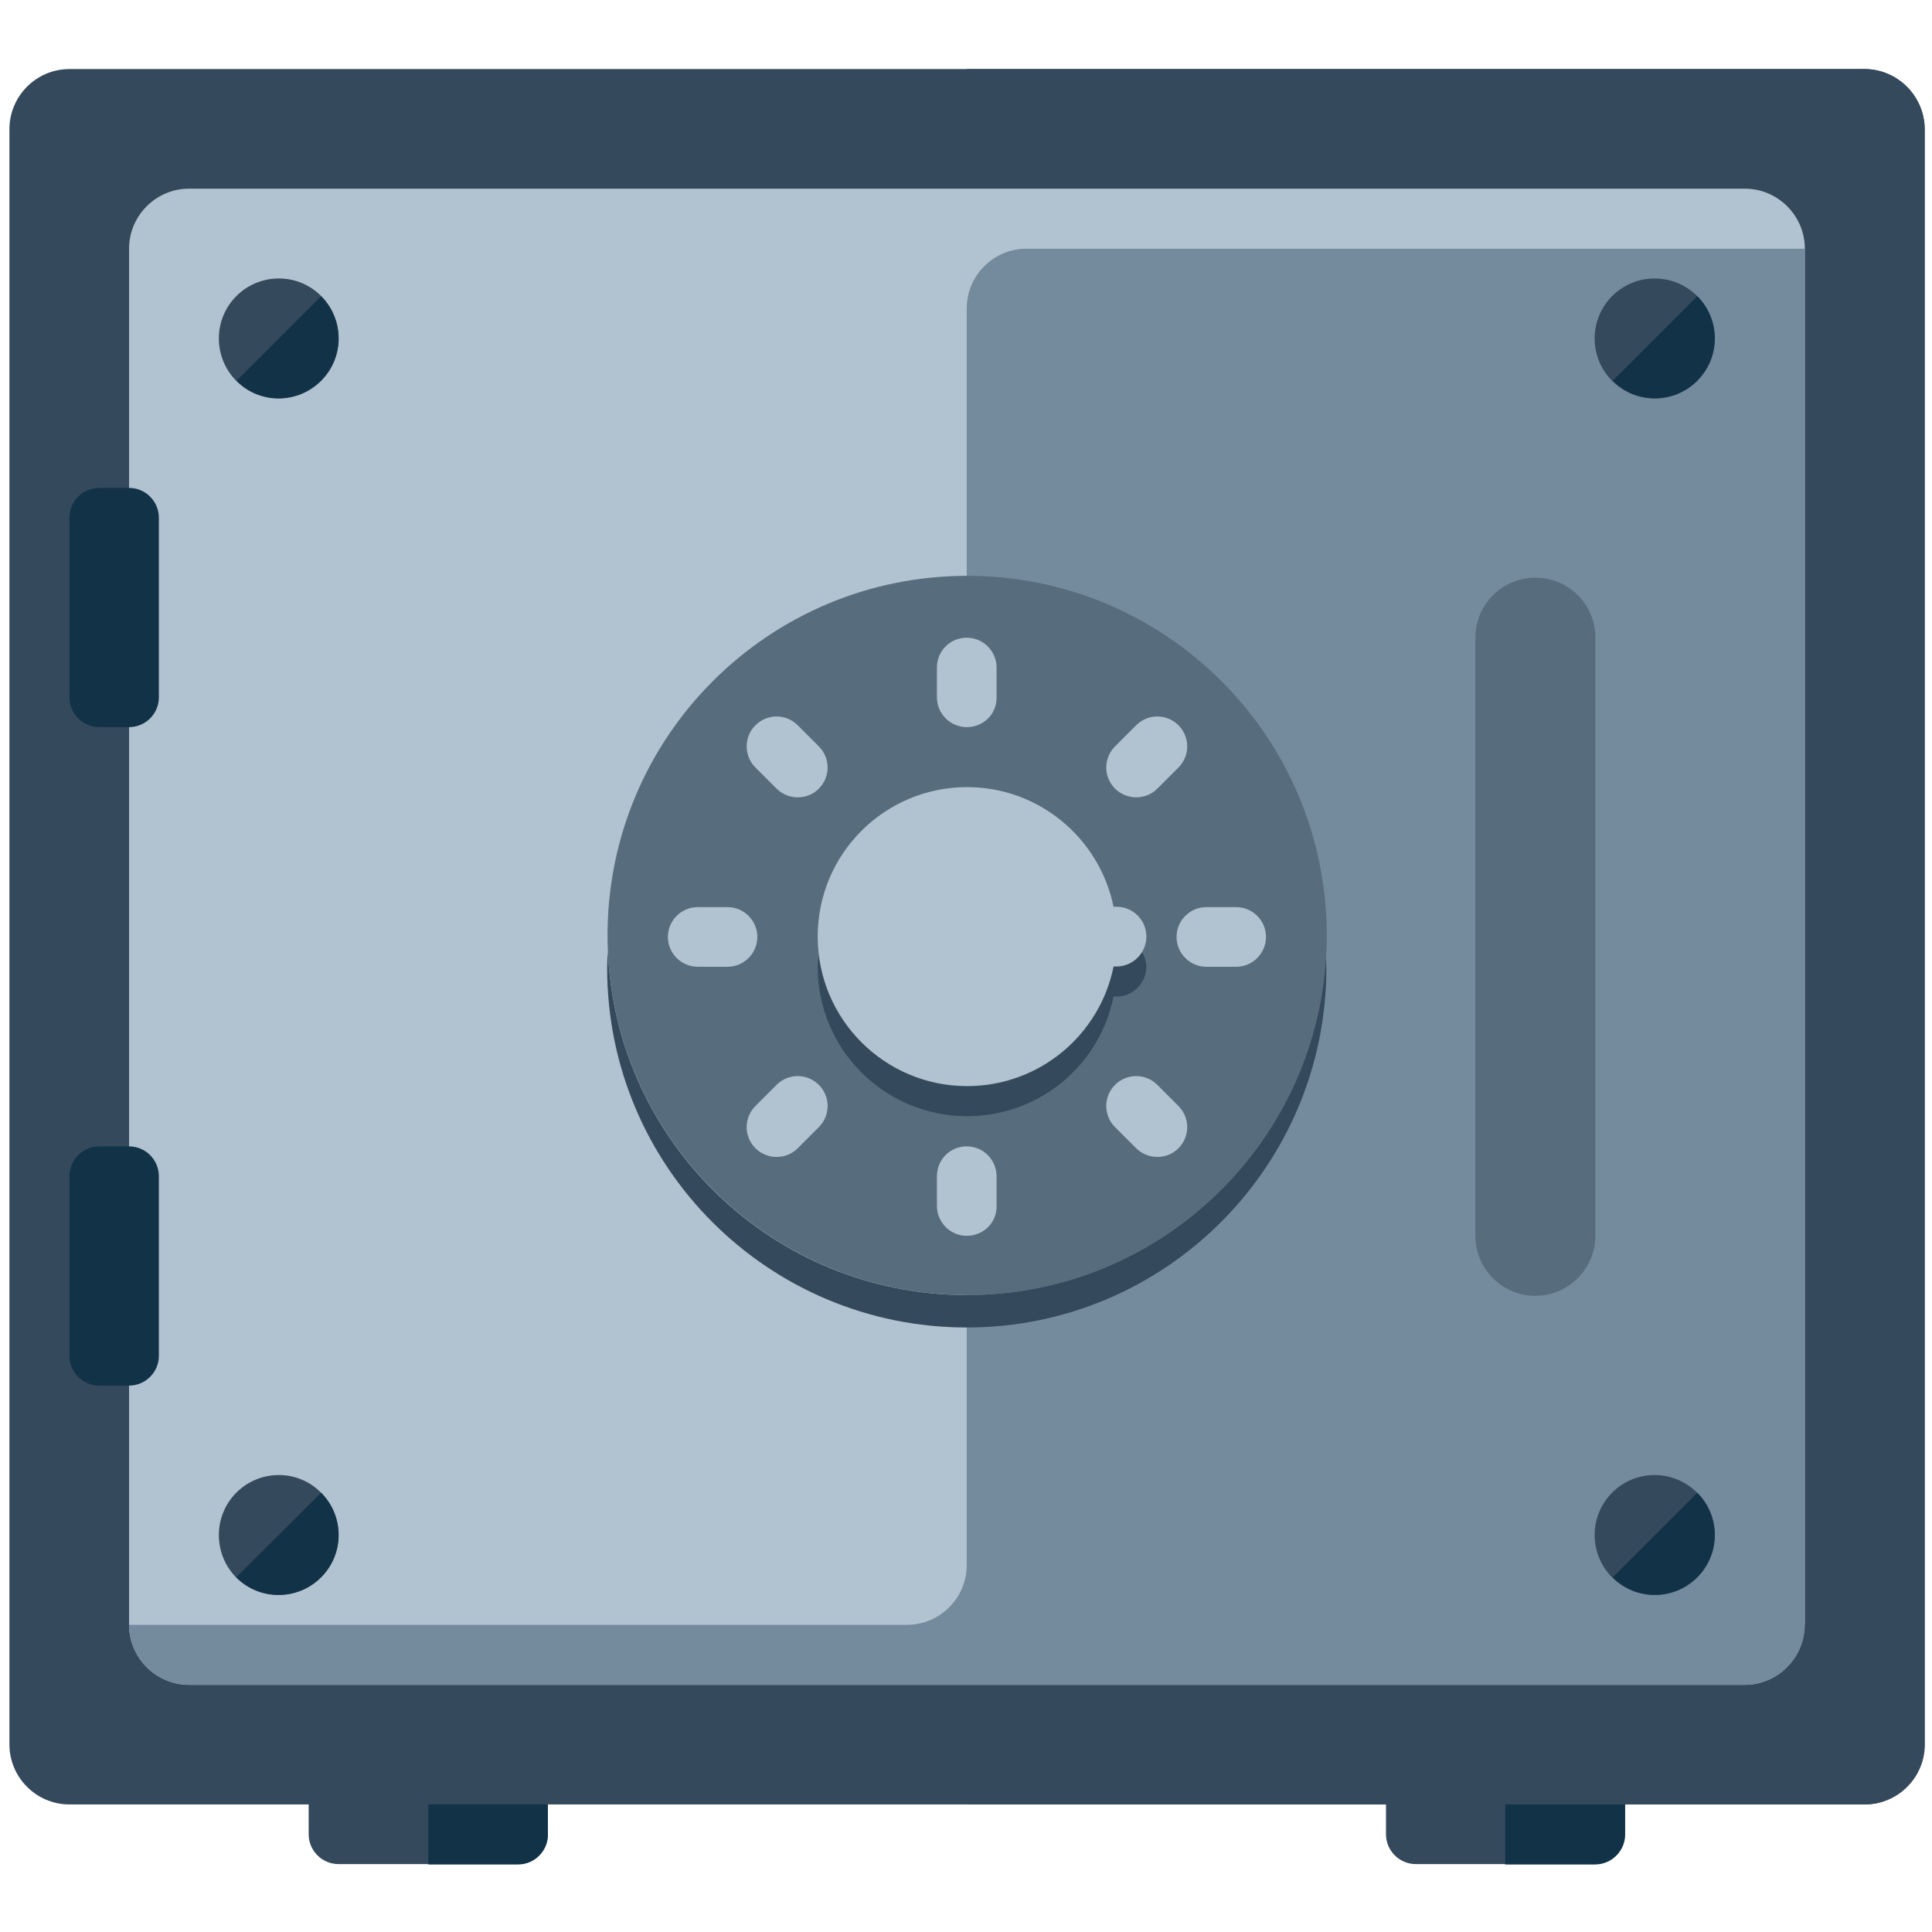 <?xml version="1.0" encoding="utf-8"?>
<!-- Generator: Adobe Illustrator 21.0.2, SVG Export Plug-In . SVG Version: 6.00 Build 0)  -->
<svg version="1.1" id="Layer_1" xmlns="http://www.w3.org/2000/svg" xmlns:xlink="http://www.w3.org/1999/xlink" x="0px" y="0px"
	 viewBox="0 0 512 512" style="enable-background:new 0 0 512 512;" xml:space="preserve">
<style type="text/css">
	.st0{fill:#35495C;}
	.st1{fill:#113247;}
	.st2{fill:#B1C3D0;}
	.st3{fill:#748A9D;}
	.st4{fill:#576D7E;}
</style>
<g>
	<path class="st0" d="M430.7,486.1c0,4.4-3.6,7.9-7.9,7.9h-47.6c-4.4,0-7.9-3.6-7.9-7.9v-7.9c0-4.4,3.6-7.9,7.9-7.9h47.6
		c4.4,0,7.9,3.6,7.9,7.9V486.1z"/>
	<path class="st1" d="M422.7,470.3h-23.8v23.8h23.8c4.4,0,7.9-3.6,7.9-7.9v-7.9C430.7,473.8,427.1,470.3,422.7,470.3z"/>
	<path class="st0" d="M145.2,486.1c0,4.4-3.6,7.9-7.9,7.9H89.7c-4.4,0-7.9-3.6-7.9-7.9v-7.9c0-4.4,3.6-7.9,7.9-7.9h47.6
		c4.4,0,7.9,3.6,7.9,7.9V486.1z"/>
	<path class="st1" d="M137.3,470.3h-23.8v23.8h23.8c4.4,0,7.9-3.6,7.9-7.9v-7.9C145.2,473.8,141.6,470.3,137.3,470.3z"/>
	<g>
		<path class="st0" d="M510,462.3c0,8.7-7.1,15.9-15.9,15.9H18.4c-8.7,0-15.9-7.1-15.9-15.9V34.2c0-8.7,7.1-15.9,15.9-15.9h475.7
			c8.7,0,15.9,7.1,15.9,15.9V462.3z"/>
	</g>
	<path class="st0" d="M494.1,18.3H256.2v428.2H50.1c-8.7,0-15.9-7.1-15.9-15.9v7.9c0,8.7,7.1,15.9,15.9,15.9h190.3
		c8.8,0,15.9,7.1,15.9,15.9v7.9h237.9c8.7,0,15.9-7.1,15.9-15.9V34.2C510,25.4,502.8,18.3,494.1,18.3z"/>
	<g>
		<path class="st2" d="M478.2,430.6c0,8.7-7.1,15.9-15.9,15.9H50.1c-8.7,0-15.9-7.1-15.9-15.9V65.9c0-8.7,7.1-15.9,15.9-15.9h412.3
			c8.7,0,15.9,7.1,15.9,15.9V430.6z"/>
	</g>
	<path class="st3" d="M256.2,81.7v333c0,8.8-7.1,15.9-15.9,15.9H34.2l0,0c0,8.7,7.1,15.9,15.9,15.9h412.3c8.7,0,15.9-7.1,15.9-15.9
		V65.9H272.1C263.3,65.9,256.2,73,256.2,81.7z"/>
	<g>
		<path class="st1" d="M42.1,184.8c0,4.4-3.6,7.9-7.9,7.9h-7.9c-4.4,0-7.9-3.6-7.9-7.9v-47.6c0-4.4,3.6-7.9,7.9-7.9h7.9
			c4.4,0,7.9,3.6,7.9,7.9V184.8z"/>
	</g>
	<g>
		<path class="st1" d="M42.1,359.3c0,4.4-3.6,7.9-7.9,7.9h-7.9c-4.4,0-7.9-3.6-7.9-7.9v-47.6c0-4.4,3.6-7.9,7.9-7.9h7.9
			c4.4,0,7.9,3.6,7.9,7.9V359.3z"/>
	</g>
	<g>
		<path class="st0" d="M256.2,343.2c-51.2,0-92.9-40.4-95.1-91c-0.1,1.4-0.2,2.9-0.2,4.3c0,52.7,42.7,95.3,95.3,95.3
			s95.3-42.7,95.3-95.3c0-1.5-0.2-2.9-0.2-4.3C349.1,302.8,307.4,343.2,256.2,343.2z"/>
	</g>
	<g>
		<path class="st0" d="M89.7,89.7c0,8.7-7.1,15.9-15.9,15.9S58,98.4,58,89.7c0-8.8,7.1-15.9,15.9-15.9S89.7,80.9,89.7,89.7z"/>
	</g>
	<g>
		<path class="st0" d="M89.7,406.8c0,8.7-7.1,15.9-15.9,15.9S58,415.6,58,406.8c0-8.8,7.1-15.9,15.9-15.9S89.7,398.1,89.7,406.8z"/>
	</g>
	<g>
		<path class="st4" d="M351.6,247.9c0,52.7-42.7,95.3-95.3,95.3s-95.3-42.7-95.3-95.3c0-52.7,42.7-95.3,95.3-95.3
			S351.6,195.2,351.6,247.9z"/>
	</g>
	<g>
		<path class="st2" d="M256.2,327.5c-4.4,0-7.9-3.6-7.9-7.9v-7.9c0-4.4,3.5-7.9,7.9-7.9c4.4,0,7.9,3.6,7.9,7.9v7.9
			C264.2,324,260.6,327.5,256.2,327.5z"/>
	</g>
	<g>
		<path class="st2" d="M256.2,192.7c-4.4,0-7.9-3.6-7.9-7.9v-7.9c0-4.4,3.5-7.9,7.9-7.9c4.4,0,7.9,3.6,7.9,7.9v7.9
			C264.2,189.2,260.6,192.7,256.2,192.7z"/>
	</g>
	<g>
		<path class="st2" d="M192.8,256.2h-7.9c-4.4,0-7.9-3.6-7.9-7.9s3.5-7.9,7.9-7.9h7.9c4.4,0,7.9,3.6,7.9,7.9
			S197.2,256.2,192.8,256.2z"/>
	</g>
	<g>
		<path class="st2" d="M327.6,256.2h-7.9c-4.4,0-7.9-3.6-7.9-7.9s3.5-7.9,7.9-7.9h7.9c4.4,0,7.9,3.6,7.9,7.9S332,256.2,327.6,256.2z
			"/>
	</g>
	<g>
		<path class="st2" d="M205.8,306.6c-2,0-4.1-0.8-5.6-2.3c-3.1-3.1-3.1-8.1,0-11.2l5.6-5.6c3.1-3.1,8.1-3.1,11.2,0
			c3.1,3.1,3.1,8.1,0,11.2l-5.6,5.6C209.8,305.9,207.8,306.6,205.8,306.6z"/>
	</g>
	<g>
		<path class="st2" d="M301.1,211.3c-2,0-4.1-0.8-5.6-2.3c-3.1-3.1-3.1-8.1,0-11.2l5.6-5.6c3.1-3.1,8.1-3.1,11.2,0
			c3.1,3.1,3.1,8.1,0,11.2l-5.6,5.6C305.1,210.6,303.1,211.3,301.1,211.3z"/>
	</g>
	<g>
		<path class="st2" d="M211.4,211.3c-2,0-4.1-0.8-5.6-2.3l-5.6-5.6c-3.1-3.1-3.1-8.1,0-11.2c3.1-3.1,8.1-3.1,11.2,0l5.6,5.6
			c3.1,3.1,3.1,8.1,0,11.2C215.4,210.6,213.4,211.3,211.4,211.3z"/>
	</g>
	<g>
		<path class="st2" d="M306.7,306.6c-2,0-4.1-0.8-5.6-2.3l-5.6-5.6c-3.1-3.1-3.1-8.1,0-11.2c3.1-3.1,8.1-3.1,11.2,0l5.6,5.6
			c3.1,3.1,3.1,8.1,0,11.2C310.7,305.9,308.7,306.6,306.7,306.6z"/>
	</g>
	<g>
		<path class="st0" d="M295.9,256.2h-0.8c-3.7,18.1-19.7,31.7-38.8,31.7c-20.5,0-37.2-15.7-39.2-35.7c-0.1,1.3-0.4,2.6-0.4,4
			c0,21.9,17.7,39.6,39.6,39.6c19.2,0,35.2-13.6,38.8-31.7h0.8c4.4,0,7.9-3.6,7.9-7.9c0-1.5-0.5-2.8-1.2-4
			C301.2,254.5,298.8,256.2,295.9,256.2z"/>
	</g>
	<g>
		<path class="st2" d="M295.9,240.3h-0.8c-3.7-18.1-19.7-31.7-38.8-31.7c-21.9,0-39.6,17.7-39.6,39.6s17.7,39.6,39.6,39.6
			c19.2,0,35.2-13.6,38.8-31.7h0.8c4.4,0,7.9-3.6,7.9-7.9C303.8,243.9,300.3,240.3,295.9,240.3z"/>
	</g>
	<g>
		<g>
			<path class="st4" d="M406.9,343.4c-8.8,0-15.9-7.1-15.9-15.9V169c0-8.8,7.1-15.9,15.9-15.9s15.9,7.1,15.9,15.9v158.6
				C422.7,336.3,415.6,343.4,406.9,343.4z"/>
		</g>
	</g>
	<path class="st1" d="M85.1,418c6.2-6.2,6.2-16.2,0-22.4L62.6,418C68.8,424.2,78.9,424.2,85.1,418z"/>
	<path class="st1" d="M85.1,100.9c6.2-6.2,6.2-16.2,0-22.4l-22.4,22.4C68.8,107.1,78.9,107.1,85.1,100.9z"/>
	<g>
		<path class="st0" d="M454.4,406.8c0,8.7-7.1,15.9-15.9,15.9s-15.9-7.1-15.9-15.9c0-8.8,7.1-15.9,15.9-15.9
			S454.4,398.1,454.4,406.8z"/>
	</g>
	<g>
		<path class="st0" d="M454.4,89.7c0,8.7-7.1,15.9-15.9,15.9s-15.9-7.1-15.9-15.9c0-8.8,7.1-15.9,15.9-15.9S454.4,80.9,454.4,89.7z"
			/>
	</g>
	<path class="st1" d="M449.8,418c6.2-6.2,6.2-16.2,0-22.4L427.4,418C433.6,424.2,443.6,424.2,449.8,418z"/>
	<path class="st1" d="M449.8,100.9c6.2-6.2,6.2-16.2,0-22.4l-22.4,22.4C433.6,107.1,443.6,107.1,449.8,100.9z"/>
</g>
</svg>
